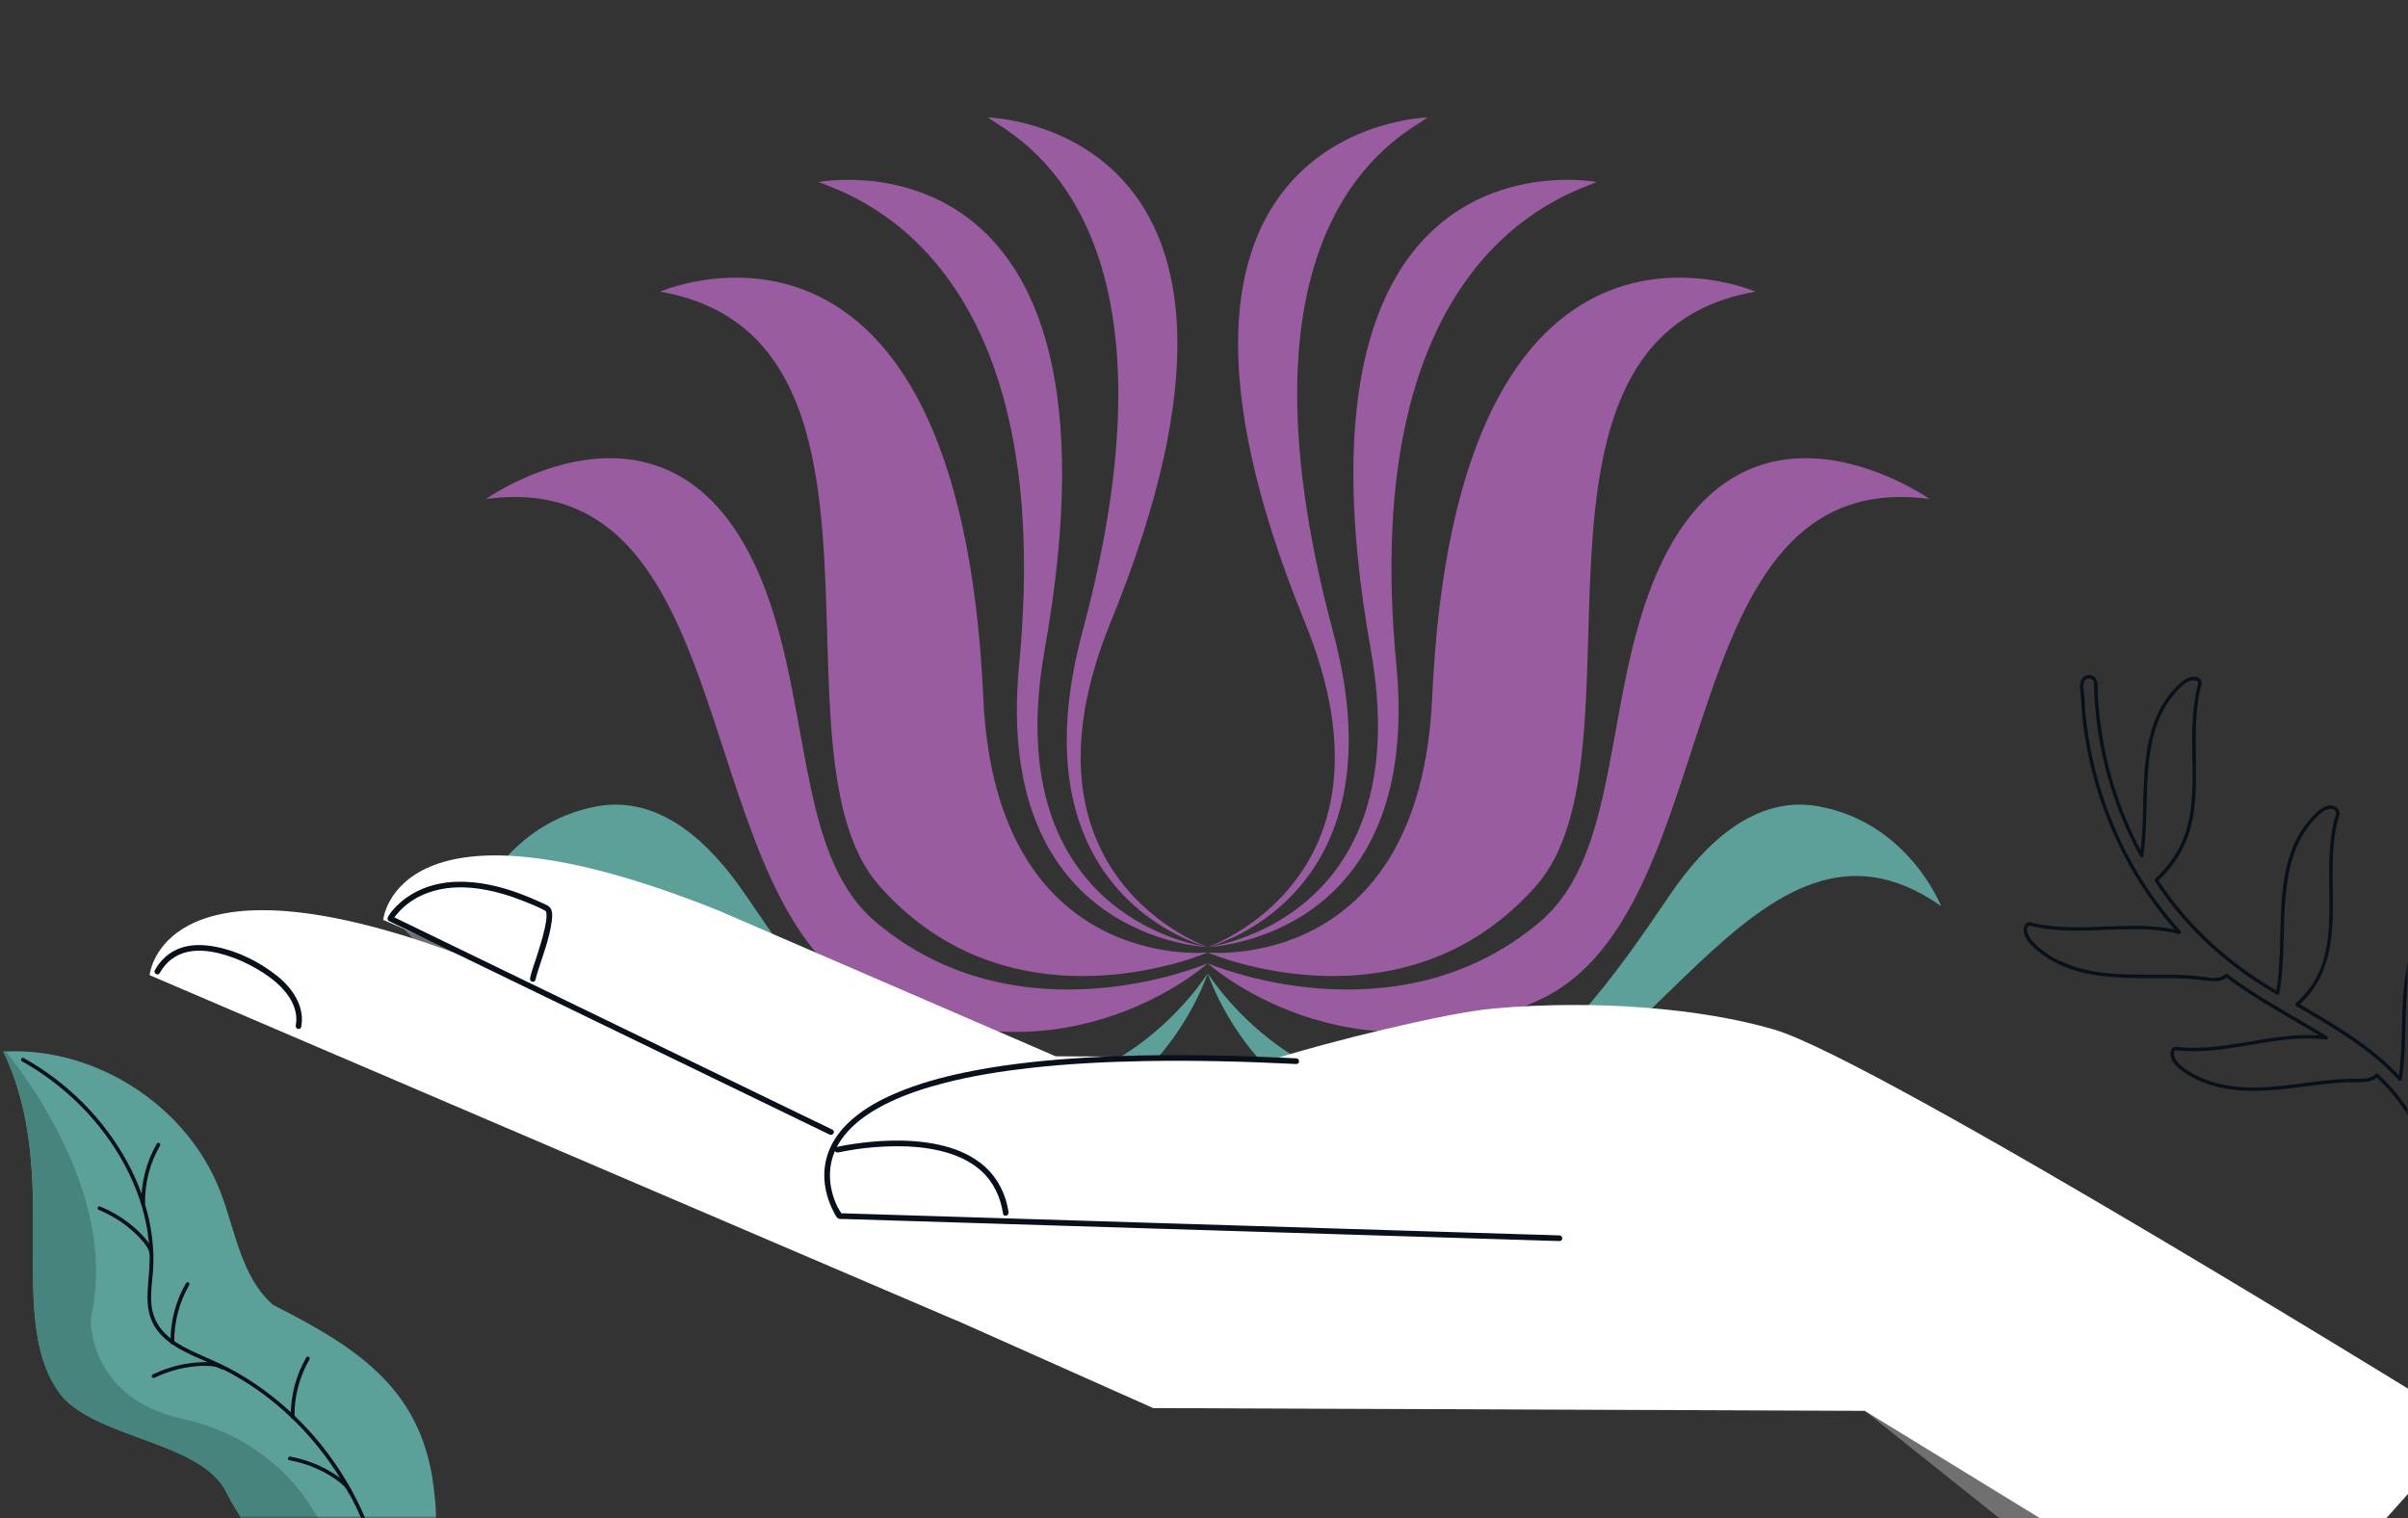 <svg width="533" height="336" viewBox="0 0 533 336" fill="none" xmlns="http://www.w3.org/2000/svg">
<rect x="0" y="0" width="533" height="336" fill="#333333" stroke="none"/>
<g clip-path="url(#clip0_219_539)">
<mask id="mask0_219_539" style="mask-type:luminance" maskUnits="userSpaceOnUse" x="439" y="143" width="94" height="116">
<path d="M439.797 143.492H533V258.531H439.797V143.492Z" fill="white"/>
</mask>
<g mask="url(#mask0_219_539)">
<path d="M449.246 204.11C457.812 206.318 466.703 204.559 475.407 205.003C477.799 205.124 480.184 205.421 482.509 206.007C482.386 206.219 482.263 206.431 482.14 206.642C477.421 201.414 473.388 195.579 470.139 189.328C466.874 183.048 464.389 176.357 462.757 169.468C461.948 166.056 461.35 162.594 460.965 159.107C460.788 157.515 460.703 155.928 460.617 154.333C460.556 153.218 460.25 152.054 460.531 150.947C460.792 149.915 461.805 149.146 462.883 149.469C464.568 149.973 464.254 151.805 464.314 153.19C464.483 157.064 464.926 160.925 465.641 164.737C467.068 172.356 469.558 179.777 473.05 186.697C473.475 187.538 473.915 188.371 474.367 189.197C474.136 189.227 473.905 189.258 473.674 189.288C474.525 183.317 474.238 177.252 474.663 171.248C475.072 165.468 476.114 159.476 479.526 154.647C480.386 153.428 481.374 152.301 482.476 151.296C483.404 150.448 484.6 149.671 485.922 149.824C486.411 149.881 486.874 150.097 487.153 150.517C487.565 151.134 487.173 151.865 487.026 152.526C486.662 154.17 486.414 155.836 486.256 157.512C485.664 163.768 486.345 170.051 485.943 176.313C485.752 179.282 485.294 182.254 484.293 185.064C483.235 188.038 481.593 190.753 479.493 193.105C478.88 193.792 478.231 194.443 477.556 195.069C477.576 194.916 477.596 194.763 477.615 194.609C482.799 202.687 489.665 209.597 497.487 215.127C499.701 216.692 501.991 218.147 504.34 219.5C504.154 219.575 503.968 219.651 503.782 219.727C504.907 213.484 504.588 207.087 504.959 200.78C505.317 194.706 506.273 188.371 509.817 183.261C510.699 181.988 511.718 180.812 512.857 179.762C513.784 178.907 514.854 178.171 516.181 178.324C517.23 178.445 517.956 179.231 517.809 180.311C517.712 181.013 517.411 181.708 517.253 182.405C517.082 183.163 516.941 183.928 516.824 184.696C515.86 191.058 516.569 197.521 516.304 203.921C516.049 210.052 514.732 216.192 510.488 220.853C509.921 221.476 509.314 222.06 508.679 222.614C508.654 222.415 508.628 222.216 508.603 222.017C514.963 225.736 521.413 229.423 527.024 234.245C528.616 235.614 530.127 237.073 531.536 238.63C531.325 238.686 531.113 238.742 530.902 238.798C531.807 232.83 531.524 226.756 531.921 220.748C532.304 214.962 533.282 208.954 536.616 204.069C537.454 202.841 538.421 201.701 539.502 200.68C540.453 199.782 541.567 198.936 542.945 198.953C543.446 198.959 543.958 199.112 544.302 199.492C544.816 200.059 544.551 200.61 544.393 201.275C544.012 202.883 543.752 204.516 543.583 206.159C542.936 212.462 543.604 218.797 543.237 225.11C543.063 228.106 542.64 231.114 541.672 233.964C540.673 236.903 539.104 239.603 537.039 241.92C536.447 242.585 535.818 243.213 535.162 243.814C535.182 243.661 535.201 243.507 535.221 243.354C538.675 247.943 540.715 253.458 541.183 259.179C541.499 263.039 541.252 267.349 539.597 270.916C539.227 271.716 538.649 272.831 537.718 273.081C536.805 273.326 536.246 272.446 535.977 271.712C535.868 271.415 535.787 271.107 535.725 270.797C535.597 270.149 536.132 269.424 536.353 268.82C536.875 267.401 537.241 265.92 537.432 264.419C537.812 261.427 537.52 258.382 536.744 255.476C534.971 248.834 530.858 242.882 525.828 238.278C526.007 238.278 526.186 238.278 526.364 238.278C525.543 239.127 524.451 239.427 523.302 239.508C521.868 239.61 520.419 239.52 518.981 239.587C515.737 239.739 512.516 240.182 509.298 240.6C503.561 241.347 497.742 241.984 492.011 240.84C489.501 240.339 487.038 239.498 484.822 238.202C483.072 237.179 480.632 235.666 480.424 233.42C480.387 233.025 480.448 232.611 480.664 232.271C480.975 231.782 481.347 231.661 481.892 231.723C483.365 231.891 484.849 231.946 486.331 231.917C489.304 231.861 492.259 231.476 495.192 231.014C501.689 229.991 508.296 228.498 514.9 229.352C514.836 229.587 514.772 229.824 514.708 230.06C507.338 225.464 499.556 221.503 492.611 216.25C492.764 216.23 492.917 216.21 493.071 216.19C491.931 217.254 490.426 217.298 488.955 217.125C487.005 216.895 485.069 216.668 483.104 216.583C478.958 216.404 474.806 216.576 470.658 216.447C464.061 216.242 457.036 215.135 451.671 210.986C450.394 209.997 448.915 208.787 448.265 207.265C447.78 206.131 447.708 204.633 449.045 204.109C449.5 203.931 449.697 204.665 449.247 204.842C448.017 205.324 449.003 207.267 449.542 207.93C450.476 209.081 451.655 210.084 452.868 210.928C455.279 212.606 458.032 213.718 460.866 214.448C467.597 216.181 474.589 215.607 481.464 215.769C483.573 215.819 485.681 215.938 487.774 216.209C489.344 216.412 491.249 216.853 492.534 215.653C492.646 215.549 492.859 215.491 492.994 215.593C499.94 220.847 507.721 224.807 515.091 229.403C515.381 229.584 515.297 230.163 514.9 230.111C503.834 228.682 493.07 233.722 481.997 232.494C481.7 232.461 481.507 232.386 481.319 232.654C481.19 232.838 481.163 233.069 481.173 233.287C481.197 233.803 481.44 234.31 481.721 234.734C482.347 235.681 483.404 236.389 484.336 237.005C486.395 238.367 488.71 239.283 491.102 239.863C496.312 241.125 501.697 240.774 506.967 240.136C510.347 239.726 513.716 239.21 517.112 238.945C518.765 238.816 520.417 238.77 522.075 238.776C523.405 238.78 524.841 238.762 525.829 237.741C525.976 237.588 526.216 237.604 526.365 237.741C534.53 245.213 541.048 257.256 537.274 268.487C537.06 269.123 536.787 269.73 536.544 270.354C536.455 270.584 536.447 270.568 536.514 270.85C536.551 271.004 536.592 271.157 536.64 271.307C536.755 271.667 536.947 272.098 537.205 272.292C537.366 272.413 537.521 272.387 537.747 272.238C538.081 272.017 538.346 271.626 538.555 271.273C539.306 270.013 539.707 268.539 540.002 267.114C540.422 265.08 540.569 262.992 540.517 260.918C540.361 254.723 538.293 248.689 534.565 243.737C534.469 243.609 534.511 243.381 534.625 243.277C536.958 241.137 538.878 238.611 540.177 235.714C541.364 233.064 541.995 230.19 542.299 227.312C542.93 221.353 542.333 215.348 542.594 209.375C542.66 207.852 542.781 206.332 542.981 204.82C543.08 204.071 543.197 203.324 543.339 202.582C543.406 202.226 543.48 201.87 543.558 201.516C543.641 201.147 543.807 200.74 543.836 200.364C543.891 199.663 542.911 199.666 542.426 199.765C541.781 199.897 541.185 200.204 540.686 200.629C539.573 201.576 538.564 202.673 537.697 203.849C534.299 208.461 533.182 214.216 532.746 219.815C532.301 225.533 532.53 231.291 531.896 236.995C531.822 237.665 531.733 238.333 531.633 238.999C531.59 239.281 531.176 239.363 530.998 239.166C526.043 233.691 519.856 229.582 513.562 225.814C511.789 224.753 510.002 223.715 508.219 222.672C508.019 222.556 507.955 222.238 508.142 222.076C510.488 220.03 512.352 217.515 513.535 214.628C514.638 211.937 515.166 209.047 515.407 206.159C515.913 200.094 515.281 194 515.715 187.932C515.821 186.449 515.991 184.969 516.256 183.506C516.389 182.771 516.548 182.04 516.736 181.316C516.876 180.775 517.277 180.102 516.965 179.551C516.411 178.574 514.752 179.196 514.098 179.684C512.882 180.593 511.809 181.834 510.903 183.044C507.305 187.852 506.198 193.901 505.783 199.763C505.358 205.785 505.63 211.858 504.836 217.852C504.744 218.547 504.638 219.239 504.514 219.928C504.469 220.175 504.153 220.268 503.956 220.155C495.578 215.331 487.942 209.142 481.8 201.649C480.059 199.526 478.442 197.303 476.959 194.992C476.872 194.855 476.9 194.642 477.019 194.532C479.394 192.327 481.393 189.76 482.765 186.812C483.983 184.191 484.664 181.344 484.992 178.48C485.666 172.594 485.062 166.653 485.287 160.748C485.404 157.67 485.734 154.589 486.464 151.593C486.552 151.23 486.665 150.951 486.295 150.719C486.052 150.566 485.739 150.552 485.461 150.573C484.833 150.619 484.196 150.892 483.687 151.256C482.525 152.087 481.505 153.28 480.639 154.406C477.144 158.953 475.958 164.718 475.493 170.317C475.018 176.029 475.246 181.781 474.653 187.484C474.583 188.154 474.5 188.822 474.405 189.488C474.358 189.82 473.857 189.845 473.712 189.579C470.218 183.197 467.566 176.361 465.845 169.29C464.99 165.774 464.366 162.203 463.97 158.605C463.768 156.769 463.628 154.926 463.55 153.08C463.532 152.646 463.517 152.211 463.505 151.776C463.494 151.33 463.55 150.875 463.215 150.528C462.741 150.037 461.963 150.039 461.525 150.574C460.868 151.377 461.233 152.829 461.327 153.761C461.466 155.138 461.467 156.529 461.599 157.911C461.926 161.301 462.462 164.67 463.197 167.995C464.668 174.65 466.93 181.13 469.936 187.245C472.924 193.326 476.64 199.055 481.026 204.221C481.566 204.857 482.117 205.484 482.677 206.104C482.928 206.383 482.685 206.834 482.308 206.739C473.791 204.588 464.921 206.393 456.271 205.906C453.835 205.768 451.409 205.45 449.044 204.841C448.572 204.721 448.772 203.988 449.246 204.11Z" fill="#08101A"/>
</g>
<mask id="mask1_219_539" style="mask-type:luminance" maskUnits="userSpaceOnUse" x="-16" y="216" width="119" height="120">
<path d="M-15.738 216.162H103V335.999H-15.738V216.162Z" fill="white"/>
</mask>
<g mask="url(#mask1_219_539)">
<path d="M13.796 309.142C22.067 318.517 44.649 319.151 50.155 330.378C52.773 335.713 68.652 361.17 78.514 365.651C79.176 365.989 79.815 366.258 80.437 366.457C94.139 370.891 97.755 342.732 96.176 330.875C94.069 307.925 79.616 298.536 60.487 288.866C53.37 282.727 52.13 272.395 48.723 263.633C41.411 244.839 21.388 231.836 1.279 232.737C1.098 232.741 0.918 232.752 0.738 232.762C14.224 260.877 0.478 292.601 13.796 309.142Z" fill="#5BA199"/>
<path d="M5.274 234.202C14.796 239.529 22.917 247.561 28.145 257.164C30.66 261.782 32.509 266.792 33.383 271.986C33.81 274.528 34.013 277.108 33.951 279.686C33.876 282.805 33.189 285.937 33.546 289.058C33.868 291.865 35.292 294.207 37.444 295.99C39.401 297.613 41.74 298.732 44.045 299.766C46.426 300.834 48.824 301.846 51.127 303.082C53.424 304.314 55.641 305.694 57.764 307.205C66.229 313.231 73.208 321.282 78.13 330.429C83.078 339.625 85.97 349.965 86.165 360.427C86.189 361.702 86.17 362.978 86.115 364.253C86.092 364.778 85.273 364.781 85.296 364.253C85.751 353.807 83.46 343.341 78.978 333.914C74.506 324.508 67.9 316.116 59.711 309.677C55.588 306.436 51.063 303.746 46.267 301.634C41.955 299.734 36.945 297.875 34.297 293.704C32.7 291.188 32.505 288.22 32.707 285.32C32.906 282.444 33.24 279.622 33.09 276.734C32.817 271.462 31.466 266.265 29.341 261.443C24.947 251.472 17.384 242.919 8.29 236.981C7.171 236.251 6.027 235.562 4.861 234.909C4.401 234.652 4.813 233.944 5.274 234.202Z" fill="#08101A"/>
<path d="M13.796 309.143C22.067 318.518 44.649 319.152 50.155 330.379C52.773 335.715 68.652 361.171 78.514 365.653C79.176 365.99 79.815 366.259 80.438 366.458C77.975 354.71 74.895 345.632 71.667 338.622C65.833 325.942 54.162 317.061 40.535 314.095C19.241 309.452 20.102 291.785 20.102 291.785C25.856 267.054 8.753 242.14 1.279 232.738C1.098 232.742 0.918 232.752 0.738 232.763C14.224 260.878 0.478 292.602 13.796 309.143Z" fill="#47847D"/>
<path d="M35.42 253.573C33.179 257.442 32.033 261.863 32.108 266.334C32.117 266.862 31.298 266.862 31.289 266.334C31.212 261.724 32.403 257.148 34.713 253.159C34.978 252.703 35.686 253.115 35.42 253.573Z" fill="#08101A"/>
<path d="M33.144 277.571C32.892 276.292 32.093 275.269 31.232 274.328C30.375 273.392 29.448 272.518 28.464 271.716C26.487 270.104 24.259 268.79 21.897 267.828C21.416 267.632 21.626 266.838 22.115 267.038C24.617 268.057 26.948 269.428 29.044 271.137C30.093 271.992 31.079 272.927 31.981 273.937C32.867 274.926 33.672 276.025 33.934 277.353C34.036 277.868 33.247 278.089 33.144 277.571Z" fill="#08101A"/>
<path d="M48.947 303.047C47.88 302.414 46.645 302.319 45.429 302.324C44.13 302.329 42.83 302.433 41.547 302.639C39 303.046 36.522 303.831 34.205 304.963C33.733 305.194 33.317 304.487 33.791 304.255C36.283 303.038 38.944 302.195 41.689 301.793C43.037 301.596 44.403 301.487 45.766 301.506C47.015 301.523 48.27 301.693 49.361 302.34C49.814 302.608 49.402 303.317 48.947 303.047Z" fill="#08101A"/>
<path d="M41.889 284.423C39.648 288.291 38.502 292.713 38.576 297.184C38.585 297.712 37.766 297.712 37.757 297.184C37.68 292.573 38.872 287.997 41.182 284.009C41.446 283.553 42.155 283.965 41.889 284.423Z" fill="#08101A"/>
<path d="M68.499 300.888C66.258 304.756 65.111 309.178 65.186 313.649C65.195 314.177 64.376 314.177 64.367 313.649C64.29 309.038 65.481 304.463 67.791 300.474C68.056 300.018 68.764 300.43 68.499 300.888Z" fill="#08101A"/>
<path d="M77.149 330.45C76.661 329.305 75.739 328.482 74.752 327.764C73.695 326.996 72.578 326.31 71.418 325.709C69.099 324.509 66.606 323.678 64.038 323.214C63.52 323.121 63.739 322.331 64.256 322.424C66.95 322.91 69.562 323.806 71.986 325.082C73.185 325.712 74.342 326.433 75.425 327.248C76.423 327.999 77.358 328.865 77.856 330.036C78.06 330.516 77.355 330.934 77.149 330.45Z" fill="#08101A"/>
</g>
<path d="M402.44 178.469C388.565 175.991 377.472 186.498 369.569 198.169C356.742 217.108 343.257 236.004 327.934 239.935C288.686 250.005 267.328 215.432 267.328 215.432C267.328 215.432 279.879 254.245 320.242 250.698C364.205 246.836 388.33 171.445 429.656 200.565C429.656 200.565 422.432 182.04 402.44 178.469Z" fill="url(#paint0_radial_219_539)"/>
<path d="M316.999 154.486C314.238 215.653 267.328 210.827 267.328 210.827C267.328 210.827 310.385 229.523 339.964 196.133C365.93 166.823 330.511 74.734 388.54 64.554C388.54 64.554 322.364 35.644 316.999 154.486Z" fill="url(#paint1_radial_219_539)"/>
<path d="M363.362 136.058C355.371 161.966 356.91 190.468 340.864 204.041C308.842 231.128 267.328 213.229 267.328 213.229C267.328 213.229 298.289 241.24 341.009 221.182C383.163 201.39 368.696 102.604 427.089 110.446C427.089 110.446 381.259 78.041 363.362 136.058Z" fill="url(#paint2_radial_219_539)"/>
<path d="M309.076 147.18C300.396 56.697 346.455 43.203 353.442 40.29C353.442 40.29 282.529 26.625 303.409 143.742C314.154 204.022 267.328 209.621 267.328 209.621C267.328 209.621 314.923 208.13 309.076 147.18Z" fill="url(#paint3_radial_219_539)"/>
<path d="M295.056 139.817C270.636 48.883 309.805 30.316 316.024 26C316.024 26 243.823 27.509 288.795 137.645C311.942 194.331 267.328 209.623 267.328 209.623C267.328 209.623 310.935 198.951 295.056 139.817Z" fill="url(#paint4_radial_219_539)"/>
<path d="M132.216 178.469C146.091 175.991 157.184 186.498 165.087 198.169C177.914 217.108 191.399 236.004 206.722 239.935C245.97 250.005 267.328 215.432 267.328 215.432C267.328 215.432 254.777 254.245 214.414 250.698C170.451 246.836 146.326 171.445 105 200.565C105 200.565 112.224 182.04 132.216 178.469Z" fill="url(#paint5_radial_219_539)"/>
<path d="M217.65 154.486C220.411 215.653 267.321 210.827 267.321 210.827C267.321 210.827 224.265 229.523 194.685 196.133C168.72 166.823 204.139 74.734 146.109 64.554C146.109 64.554 212.287 35.644 217.65 154.486Z" fill="url(#paint6_radial_219_539)"/>
<path d="M171.293 136.058C179.284 161.966 177.745 190.468 193.791 204.041C225.813 231.128 267.327 213.229 267.327 213.229C267.327 213.229 236.366 241.24 193.646 221.182C151.492 201.39 165.959 102.604 107.566 110.446C107.566 110.446 153.396 78.041 171.293 136.058Z" fill="url(#paint7_radial_219_539)"/>
<path d="M225.578 147.18C234.258 56.697 188.199 43.203 181.211 40.29C181.211 40.29 252.124 26.625 231.244 143.742C220.5 204.022 267.326 209.621 267.326 209.621C267.326 209.621 219.731 208.13 225.578 147.18Z" fill="url(#paint8_radial_219_539)"/>
<path d="M239.601 139.817C264.021 48.883 224.852 30.316 218.633 26C218.633 26 290.834 27.509 245.863 137.645C222.716 194.331 267.329 209.623 267.329 209.623C267.329 209.623 223.721 198.951 239.601 139.817Z" fill="url(#paint9_radial_219_539)"/>
<path d="M546.442 315.643L519.057 346.256L501.041 366.387L412.753 312.271L255.272 311.669L211.723 292.26L211.713 292.289L33.113 215.834C33.113 215.834 33.113 215.824 33.123 215.794C33.273 214.571 36.817 190.352 91.326 207.707C96.14 209.24 101.344 211.094 106.979 213.319C107.059 213.349 107.149 213.379 107.229 213.419C107.279 213.439 107.339 213.459 107.389 213.479L108.52 213.87L105.177 212.427L102.295 211.175L89.374 205.583L84.82 203.609C84.82 203.609 87.692 172.917 159.096 201.565L233.653 233.801L283.057 234.091C293.316 230.825 319.85 224.171 330.579 223.229C353.33 221.215 376.711 223.199 392.715 227.889C415.875 234.693 546.442 315.643 546.442 315.643Z" fill="white"/>
<path opacity="0.3" d="M496.057 344.257L478.041 364.388L412.753 312.272L255.272 311.67L211.723 292.261L211.713 292.29L33.113 215.835C33.113 215.835 33.113 215.825 33.123 215.795L258.514 296.479L436.053 297.872L496.057 344.257Z" fill="white"/>
<path opacity="0.3" d="M88.879 205.031L104.257 221.827L183.014 255.885L186.743 249.82L88.879 205.031Z" fill="white"/>
<path d="M34.279 214.746C35.587 212.385 37.621 210.577 40.205 209.75C42.658 208.965 45.321 209.087 47.818 209.58C52.754 210.556 57.582 212.965 61.481 216.131C64.808 218.834 67.523 222.83 66.671 227.31C66.52 228.101 65.314 227.766 65.464 226.977C66.174 223.247 63.867 219.842 61.184 217.51C59.381 215.943 57.341 214.651 55.218 213.565C53.084 212.474 50.837 211.583 48.506 211.014C46.244 210.462 43.824 210.197 41.526 210.694C38.817 211.281 36.697 212.964 35.36 215.378C34.969 216.083 33.888 215.452 34.279 214.746Z" fill="#08101A"/>
<path d="M117.321 216.528C117.646 214.959 118.256 213.428 118.745 211.906C119.432 209.771 120.109 207.623 120.588 205.43C120.777 204.567 120.948 203.689 120.969 202.804C120.972 202.648 120.971 202.492 120.962 202.336C120.947 202.105 120.961 202.162 120.916 201.99C120.898 201.925 120.882 201.861 120.862 201.797C120.83 201.692 120.899 201.898 120.837 201.739C120.794 201.627 120.741 201.623 120.811 201.664C119.312 200.798 117.63 200.142 116.024 199.502C114.484 198.888 112.917 198.338 111.324 197.876C106.769 196.554 101.852 195.883 97.166 196.909C95.562 197.26 94.031 197.793 92.596 198.547C91.446 199.151 90.413 199.854 89.514 200.64C88.825 201.241 88.196 201.902 87.623 202.615C87.528 202.733 87.683 202.53 87.555 202.704C87.509 202.766 87.462 202.828 87.417 202.89C87.343 202.993 87.271 203.096 87.201 203.201C87.119 203.323 87.053 203.472 86.96 203.584C86.948 203.599 86.94 203.619 86.931 203.636C86.857 203.35 86.782 203.065 86.707 202.779C87.583 203.203 88.459 203.628 89.335 204.052C91.699 205.198 94.063 206.344 96.426 207.489C99.917 209.181 103.408 210.873 106.9 212.565C111.187 214.642 115.474 216.72 119.761 218.798C124.427 221.059 129.093 223.32 133.759 225.582C138.468 227.864 143.178 230.147 147.888 232.429C152.307 234.57 156.726 236.712 161.145 238.854C164.855 240.652 168.565 242.45 172.275 244.248C174.945 245.541 177.614 246.835 180.284 248.129C181.555 248.745 182.846 249.33 184.1 249.979C184.153 250.006 184.207 250.03 184.26 250.056C184.985 250.407 184.351 251.488 183.629 251.138C182.753 250.713 181.877 250.289 181.001 249.864C178.638 248.719 176.273 247.573 173.91 246.428C170.419 244.736 166.927 243.044 163.436 241.352C159.149 239.274 154.862 237.197 150.575 235.119C145.909 232.858 141.243 230.596 136.577 228.335C131.867 226.053 127.157 223.77 122.448 221.488C118.029 219.346 113.61 217.205 109.191 215.063C105.481 213.265 101.771 211.467 98.061 209.669C95.391 208.375 92.722 207.081 90.052 205.787C88.781 205.172 87.49 204.587 86.236 203.938C86.183 203.911 86.129 203.886 86.076 203.86C85.764 203.709 85.701 203.283 85.851 203.003C86.416 201.956 87.28 201.016 88.135 200.203C90.275 198.169 92.942 196.745 95.779 195.961C100.385 194.688 105.303 195.069 109.897 196.196C113.312 197.033 116.613 198.298 119.798 199.78C120.72 200.209 121.794 200.486 122.098 201.558C122.303 202.279 122.23 203.08 122.138 203.813C121.606 208.037 119.904 212.023 118.728 216.087C118.655 216.343 118.582 216.6 118.528 216.861C118.364 217.65 117.157 217.316 117.321 216.528Z" fill="#08101A"/>
<path d="M345.188 274.706C343.941 274.668 342.694 274.629 341.447 274.591C338.061 274.486 334.675 274.382 331.289 274.277C326.217 274.121 321.145 273.964 316.073 273.808C309.803 273.615 303.533 273.421 297.264 273.228C290.276 273.012 283.287 272.797 276.299 272.581C269.073 272.358 261.846 272.136 254.619 271.913C247.633 271.697 240.647 271.482 233.66 271.266C227.394 271.073 221.128 270.88 214.861 270.687C209.795 270.531 204.728 270.374 199.661 270.218C196.274 270.113 192.886 270.009 189.498 269.904C188.586 269.876 187.674 269.848 186.762 269.82C186.433 269.81 186.051 269.854 185.727 269.78C185.16 269.65 184.793 268.726 184.548 268.263C183.962 267.154 183.484 265.979 183.132 264.775C182.659 263.158 182.412 261.459 182.454 259.774C182.506 257.699 183.002 255.669 183.887 253.793C184.996 251.44 186.716 249.4 188.674 247.708C191.479 245.284 194.766 243.474 198.16 242.02C203.131 239.889 208.377 238.454 213.664 237.359C221.189 235.8 228.851 234.917 236.51 234.355C247.02 233.583 257.573 233.44 268.107 233.616C274.386 233.721 280.664 233.949 286.936 234.263C287.737 234.304 287.742 235.556 286.936 235.516C275.769 234.956 264.584 234.665 253.403 234.866C244.86 235.019 236.312 235.45 227.819 236.41C221.556 237.117 215.306 238.112 209.195 239.672C204.859 240.779 200.557 242.164 196.531 244.136C193.709 245.517 191.02 247.173 188.764 249.311C187.087 250.902 185.802 252.571 184.836 254.71C184.734 254.936 184.724 254.96 184.602 255.279C184.517 255.501 184.438 255.724 184.365 255.95C184.223 256.384 184.103 256.826 184.004 257.273C183.801 258.195 183.737 258.7 183.707 259.694C183.683 260.491 183.727 261.287 183.827 262.078C183.828 262.091 183.818 262.03 183.847 262.218C183.862 262.313 183.876 262.407 183.892 262.502C183.922 262.682 183.956 262.862 183.992 263.041C184.062 263.39 184.145 263.737 184.237 264.081C184.403 264.696 184.602 265.301 184.832 265.895C184.884 266.028 184.938 266.161 184.993 266.294C185.051 266.436 184.935 266.162 185.018 266.353C185.046 266.417 185.073 266.48 185.101 266.543C185.203 266.769 185.307 266.994 185.417 267.216C185.666 267.721 186.126 268.253 186.304 268.78C186.312 268.803 186.337 268.828 186.351 268.849C186.171 268.745 185.99 268.642 185.81 268.539C187.239 268.583 188.668 268.627 190.097 268.671C193.951 268.789 197.804 268.909 201.658 269.027C207.395 269.204 213.131 269.381 218.867 269.558C225.817 269.772 232.768 269.987 239.718 270.201C247.383 270.437 255.047 270.674 262.712 270.91C270.397 271.147 278.081 271.384 285.766 271.621C292.98 271.844 300.194 272.066 307.407 272.288C313.463 272.475 319.518 272.662 325.574 272.848C329.958 272.984 334.342 273.119 338.727 273.254C340.789 273.318 342.856 273.352 344.918 273.445C345.008 273.449 345.098 273.451 345.188 273.453C345.992 273.478 345.995 274.731 345.188 274.706Z" fill="#08101A"/>
<path d="M185.178 253.881C186.328 253.613 187.499 253.421 188.665 253.243C191.48 252.816 194.321 252.546 197.168 252.478C200.668 252.394 204.199 252.609 207.63 253.338C211.063 254.067 214.425 255.363 217.203 257.549C220.128 259.852 222.089 263.115 222.929 266.731C223.051 267.255 223.148 267.783 223.229 268.315C223.348 269.103 222.143 269.443 222.022 268.648C221.472 265.011 219.925 261.646 217.176 259.158C214.691 256.91 211.522 255.57 208.301 254.776C204.982 253.957 201.547 253.691 198.136 253.715C196.58 253.726 195.025 253.801 193.474 253.929C192.784 253.986 192.094 254.054 191.405 254.132C190.776 254.204 190.198 254.278 189.676 254.352C188.296 254.547 186.936 254.815 185.569 255.076C185.55 255.079 185.53 255.085 185.511 255.089C184.727 255.271 184.393 254.064 185.178 253.881Z" fill="#08101A"/>
</g>
<defs>
<radialGradient id="paint0_radial_219_539" cx="0" cy="0" r="1" gradientUnits="userSpaceOnUse" gradientTransform="translate(407.411 149.887) scale(142.054 142.054)">
<stop stop-color="#5CA099"/>
<stop offset="1" stop-color="#5CA099"/>
</radialGradient>
<radialGradient id="paint1_radial_219_539" cx="0" cy="0" r="1" gradientUnits="userSpaceOnUse" gradientTransform="translate(357.51 43.474) scale(244.972 244.972)">
<stop stop-color="#9A5CA0"/>
<stop offset="0.224" stop-color="#9A5CA0"/>
<stop offset="0.472" stop-color="#9A5CA0"/>
<stop offset="0.728" stop-color="#9A5CA0"/>
<stop offset="1" stop-color="#9A5CA0"/>
</radialGradient>
<radialGradient id="paint2_radial_219_539" cx="0" cy="0" r="1" gradientUnits="userSpaceOnUse" gradientTransform="translate(361.426 45.66) rotate(1.358) scale(244.969 244.969)">
<stop stop-color="#9A5CA0"/>
<stop offset="0.224" stop-color="#9A5CA0"/>
<stop offset="0.472" stop-color="#9A5CA0"/>
<stop offset="0.728" stop-color="#9A5CA0"/>
<stop offset="1" stop-color="#9A5CA0"/>
</radialGradient>
<radialGradient id="paint3_radial_219_539" cx="0" cy="0" r="1" gradientUnits="userSpaceOnUse" gradientTransform="translate(357.511 43.471) scale(244.971 244.971)">
<stop stop-color="#9A5CA0"/>
<stop offset="0.224" stop-color="#9A5CA0"/>
<stop offset="0.472" stop-color="#9A5CA0"/>
<stop offset="0.728" stop-color="#9A5CA0"/>
<stop offset="1" stop-color="#9A5CA0"/>
</radialGradient>
<radialGradient id="paint4_radial_219_539" cx="0" cy="0" r="1" gradientUnits="userSpaceOnUse" gradientTransform="translate(357.511 43.473) scale(244.972 244.972)">
<stop stop-color="#9A5CA0"/>
<stop offset="0.224" stop-color="#9A5CA0"/>
<stop offset="0.472" stop-color="#9A5CA0"/>
<stop offset="0.728" stop-color="#9A5CA0"/>
<stop offset="1" stop-color="#9A5CA0"/>
</radialGradient>
<radialGradient id="paint5_radial_219_539" cx="0" cy="0" r="1" gradientUnits="userSpaceOnUse" gradientTransform="translate(127.245 149.887) rotate(180) scale(142.054 142.054)">
<stop stop-color="#5CA099"/>
<stop offset="1" stop-color="#5CA099"/>
</radialGradient>
<radialGradient id="paint6_radial_219_539" cx="0" cy="0" r="1" gradientUnits="userSpaceOnUse" gradientTransform="translate(177.14 43.474) rotate(180) scale(244.972 244.972)">
<stop stop-color="#9A5CA0"/>
<stop offset="0.224" stop-color="#9A5CA0"/>
<stop offset="0.472" stop-color="#9A5CA0"/>
<stop offset="0.728" stop-color="#9A5CA0"/>
<stop offset="1" stop-color="#9A5CA0"/>
</radialGradient>
<radialGradient id="paint7_radial_219_539" cx="0" cy="0" r="1" gradientUnits="userSpaceOnUse" gradientTransform="translate(173.229 45.66) rotate(178.642) scale(244.969 244.969)">
<stop stop-color="#9A5CA0"/>
<stop offset="0.224" stop-color="#9A5CA0"/>
<stop offset="0.472" stop-color="#9A5CA0"/>
<stop offset="0.728" stop-color="#9A5CA0"/>
<stop offset="1" stop-color="#9A5CA0"/>
</radialGradient>
<radialGradient id="paint8_radial_219_539" cx="0" cy="0" r="1" gradientUnits="userSpaceOnUse" gradientTransform="translate(177.143 43.471) rotate(180) scale(244.971 244.971)">
<stop stop-color="#9A5CA0"/>
<stop offset="0.224" stop-color="#9A5CA0"/>
<stop offset="0.472" stop-color="#9A5CA0"/>
<stop offset="0.728" stop-color="#9A5CA0"/>
<stop offset="1" stop-color="#9A5CA0"/>
</radialGradient>
<radialGradient id="paint9_radial_219_539" cx="0" cy="0" r="1" gradientUnits="userSpaceOnUse" gradientTransform="translate(177.145 43.473) rotate(180) scale(244.972 244.972)">
<stop stop-color="#9A5CA0"/>
<stop offset="0.224" stop-color="#9A5CA0"/>
<stop offset="0.472" stop-color="#9A5CA0"/>
<stop offset="0.728" stop-color="#9A5CA0"/>
<stop offset="1" stop-color="#9A5CA0"/>
</radialGradient>
<clipPath id="clip0_219_539">
<rect width="533" height="336" fill="white"/>
</clipPath>
</defs>
</svg>
